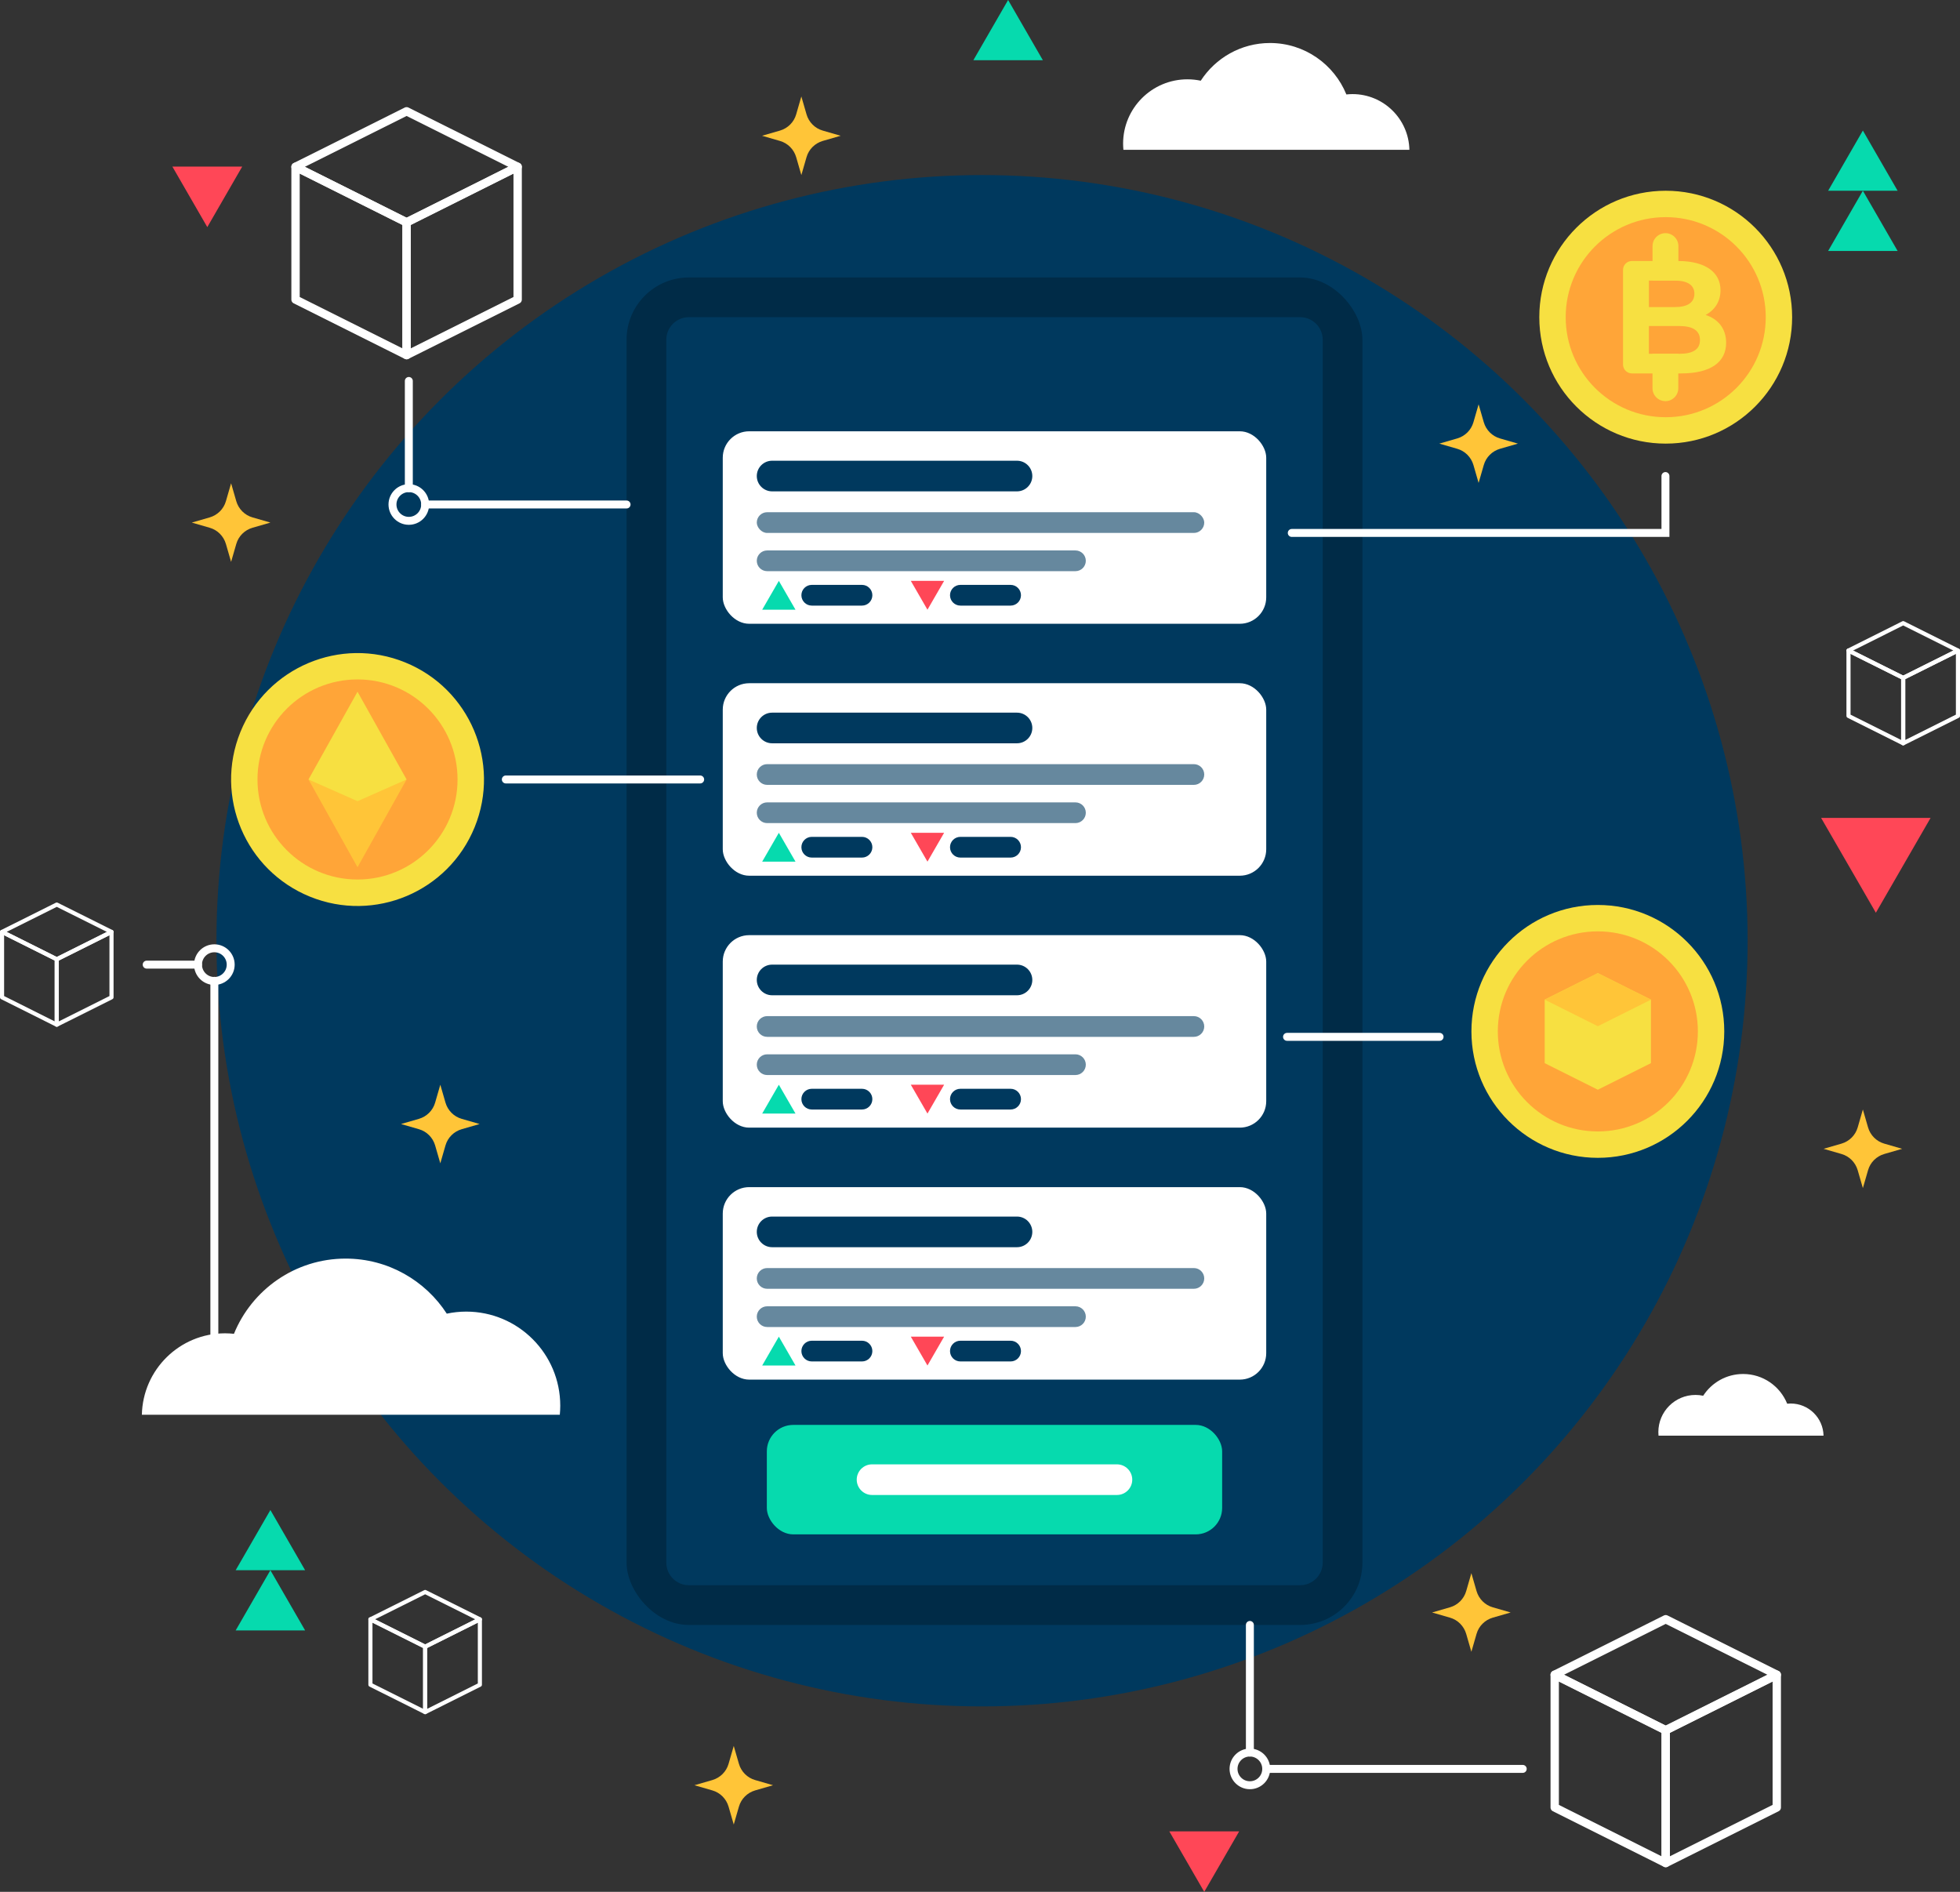 <?xml version="1.0" encoding="UTF-8"?>
<svg id="Layer_2" data-name="Layer 2" xmlns="http://www.w3.org/2000/svg" viewBox="0 0 438.91 423.6">
  <rect x="0" y="0" width="438.91" height="423.6" fill="#333333" stroke="none"/>
  <defs>
    <style>
      .cls-1 {
        stroke-linecap: round;
        stroke-miterlimit: 10;
        stroke-width: 1.78px;
      }

      .cls-1, .cls-2, .cls-3 {
        fill: none;
        stroke: #fff;
      }

      .cls-2 {
        stroke-width: .92px;
      }

      .cls-2, .cls-3 {
        stroke-linejoin: round;
      }

      .cls-4 {
        fill: #f7e041;
      }

      .cls-4, .cls-5, .cls-6, .cls-7, .cls-8, .cls-9, .cls-10, .cls-11, .cls-12 {
        stroke-width: 0px;
      }

      .cls-5 {
        fill: #06daae;
      }

      .cls-6 {
        fill: #fff;
      }

      .cls-7 {
        fill: #ff4757;
      }

      .cls-8 {
        fill: #ffc538;
      }

      .cls-9 {
        fill: #ffa538;
      }

      .cls-10 {
        fill: #002b47;
      }

      .cls-11 {
        fill: #00395e;
      }

      .cls-12 {
        fill: #66889e;
      }

      .cls-3 {
        stroke-width: 1.87px;
      }
    </style>
  </defs>
  <g id="OBJECTS">
    <g>
      <circle class="cls-11" cx="219.91" cy="210.64" r="171.44"/>
      <g>
        <rect class="cls-10" x="140.31" y="62.13" width="164.78" height="301.71" rx="13.94" ry="13.94"/>
        <path class="cls-11" d="m291.15,71.02c2.79,0,5.05,2.27,5.05,5.05v273.82c0,2.79-2.27,5.05-5.05,5.05h-136.89c-2.79,0-5.05-2.27-5.05-5.05V76.07c0-2.79,2.27-5.05,5.05-5.05h136.89Z"/>
        <g>
          <rect class="cls-6" x="161.85" y="96.57" width="121.7" height="43.1" rx="5.92" ry="5.92"/>
          <path class="cls-11" d="m227.74,103.16h-54.84c-1.89,0-3.43,1.53-3.43,3.43h0c0,1.89,1.54,3.43,3.43,3.43h54.84c1.89,0,3.43-1.54,3.43-3.43h0c0-1.89-1.54-3.43-3.43-3.43Z"/>
          <rect class="cls-12" x="169.47" y="114.69" width="100.2" height="4.64" rx="2.32" ry="2.32"/>
          <path class="cls-12" d="m240.83,123.25h-69.04c-1.28,0-2.32,1.04-2.32,2.32h0c0,1.28,1.04,2.32,2.32,2.32h69.04c1.28,0,2.32-1.04,2.32-2.32h0c0-1.28-1.04-2.32-2.32-2.32Z"/>
          <path class="cls-11" d="m193.03,130.96h-11.25c-1.28,0-2.32,1.04-2.32,2.32h0c0,1.28,1.04,2.32,2.32,2.32h11.25c1.28,0,2.32-1.04,2.32-2.32h0c0-1.28-1.04-2.32-2.32-2.32Z"/>
          <polygon class="cls-5" points="174.41 130.06 170.68 136.52 178.14 136.52 174.41 130.06"/>
          <path class="cls-11" d="m226.31,130.96h-11.25c-1.28,0-2.32,1.04-2.32,2.32h0c0,1.28,1.04,2.32,2.32,2.32h11.25c1.28,0,2.32-1.04,2.32-2.32h0c0-1.28-1.04-2.32-2.32-2.32Z"/>
          <polygon class="cls-7" points="207.69 136.52 211.42 130.06 203.96 130.06 207.69 136.52"/>
        </g>
        <g>
          <rect class="cls-6" x="161.85" y="152.98" width="121.7" height="43.1" rx="5.92" ry="5.92"/>
          <path class="cls-11" d="m227.74,159.57h-54.84c-1.89,0-3.43,1.53-3.43,3.43h0c0,1.89,1.54,3.43,3.43,3.43h54.84c1.89,0,3.43-1.54,3.43-3.43h0c0-1.89-1.54-3.43-3.43-3.43Z"/>
          <path class="cls-12" d="m267.35,171.1h-95.56c-1.28,0-2.32,1.04-2.32,2.32h0c0,1.28,1.04,2.32,2.32,2.32h95.56c1.28,0,2.32-1.04,2.32-2.32h0c0-1.28-1.04-2.32-2.32-2.32Z"/>
          <path class="cls-12" d="m240.83,179.66h-69.04c-1.28,0-2.32,1.04-2.32,2.32h0c0,1.28,1.04,2.32,2.32,2.32h69.04c1.28,0,2.32-1.04,2.32-2.32h0c0-1.28-1.04-2.32-2.32-2.32Z"/>
          <path class="cls-11" d="m193.03,187.38h-11.25c-1.28,0-2.32,1.04-2.32,2.32h0c0,1.28,1.04,2.32,2.32,2.32h11.25c1.28,0,2.32-1.04,2.32-2.32h0c0-1.28-1.04-2.32-2.32-2.32Z"/>
          <polygon class="cls-5" points="174.41 186.47 170.68 192.93 178.14 192.93 174.41 186.47"/>
          <path class="cls-11" d="m226.31,187.38h-11.25c-1.28,0-2.32,1.04-2.32,2.32h0c0,1.28,1.04,2.32,2.32,2.32h11.25c1.28,0,2.32-1.04,2.32-2.32h0c0-1.28-1.04-2.32-2.32-2.32Z"/>
          <polygon class="cls-7" points="207.69 192.93 211.42 186.47 203.96 186.47 207.69 192.93"/>
        </g>
        <g>
          <rect class="cls-6" x="161.85" y="209.39" width="121.7" height="43.1" rx="5.92" ry="5.92"/>
          <path class="cls-11" d="m227.74,215.99h-54.84c-1.89,0-3.43,1.53-3.43,3.43h0c0,1.89,1.54,3.43,3.43,3.43h54.84c1.89,0,3.43-1.54,3.43-3.43h0c0-1.89-1.54-3.43-3.43-3.43Z"/>
          <path class="cls-12" d="m267.35,227.52h-95.56c-1.28,0-2.32,1.04-2.32,2.32h0c0,1.28,1.04,2.32,2.32,2.32h95.56c1.28,0,2.32-1.04,2.32-2.32h0c0-1.28-1.04-2.32-2.32-2.32Z"/>
          <path class="cls-12" d="m240.83,236.07h-69.04c-1.28,0-2.32,1.04-2.32,2.32h0c0,1.28,1.04,2.32,2.32,2.32h69.04c1.28,0,2.32-1.04,2.32-2.32h0c0-1.28-1.04-2.32-2.32-2.32Z"/>
          <path class="cls-11" d="m193.03,243.79h-11.25c-1.28,0-2.32,1.04-2.32,2.32h0c0,1.28,1.04,2.32,2.32,2.32h11.25c1.28,0,2.32-1.04,2.32-2.32h0c0-1.28-1.04-2.32-2.32-2.32Z"/>
          <polygon class="cls-5" points="174.41 242.88 170.68 249.34 178.14 249.34 174.41 242.88"/>
          <path class="cls-11" d="m226.31,243.79h-11.25c-1.28,0-2.32,1.04-2.32,2.32h0c0,1.28,1.04,2.32,2.32,2.32h11.25c1.28,0,2.32-1.04,2.32-2.32h0c0-1.28-1.04-2.32-2.32-2.32Z"/>
          <polygon class="cls-7" points="207.69 249.34 211.42 242.88 203.96 242.88 207.69 249.34"/>
        </g>
        <g>
          <rect class="cls-6" x="161.85" y="265.81" width="121.7" height="43.1" rx="5.92" ry="5.92"/>
          <path class="cls-11" d="m227.74,272.4h-54.84c-1.89,0-3.43,1.53-3.43,3.43h0c0,1.89,1.54,3.43,3.43,3.43h54.84c1.89,0,3.43-1.53,3.43-3.43h0c0-1.89-1.54-3.43-3.43-3.43Z"/>
          <path class="cls-12" d="m267.35,283.93h-95.56c-1.28,0-2.32,1.04-2.32,2.32h0c0,1.28,1.04,2.32,2.32,2.32h95.56c1.28,0,2.32-1.04,2.32-2.32h0c0-1.28-1.04-2.32-2.32-2.32Z"/>
          <path class="cls-12" d="m240.83,292.49h-69.04c-1.28,0-2.32,1.04-2.32,2.32h0c0,1.28,1.04,2.32,2.32,2.32h69.04c1.28,0,2.32-1.04,2.32-2.32h0c0-1.28-1.04-2.32-2.32-2.32Z"/>
          <path class="cls-11" d="m193.03,300.2h-11.25c-1.28,0-2.32,1.04-2.32,2.32h0c0,1.28,1.04,2.32,2.32,2.32h11.25c1.28,0,2.32-1.04,2.32-2.32h0c0-1.28-1.04-2.32-2.32-2.32Z"/>
          <polygon class="cls-5" points="174.41 299.29 170.68 305.75 178.14 305.75 174.41 299.29"/>
          <path class="cls-11" d="m226.31,300.2h-11.25c-1.28,0-2.32,1.04-2.32,2.32h0c0,1.28,1.04,2.32,2.32,2.32h11.25c1.28,0,2.32-1.04,2.32-2.32h0c0-1.28-1.04-2.32-2.32-2.32Z"/>
          <polygon class="cls-7" points="207.69 305.75 211.42 299.29 203.96 299.29 207.69 305.75"/>
        </g>
        <g>
          <rect class="cls-5" x="171.72" y="319.05" width="101.96" height="24.51" rx="5.92" ry="5.92"/>
          <path class="cls-6" d="m250.12,327.88h-54.84c-1.89,0-3.43,1.54-3.43,3.43h0c0,1.89,1.54,3.43,3.43,3.43h54.84c1.89,0,3.43-1.53,3.43-3.43h0c0-1.89-1.54-3.43-3.43-3.43Z"/>
        </g>
      </g>
      <g>
        <polygon class="cls-3" points="91.05 24.92 66.18 37.35 91.05 49.79 115.92 37.35 91.05 24.92"/>
        <polygon class="cls-3" points="66.18 37.35 66.18 67.08 91.05 79.51 91.05 49.79 66.18 37.35"/>
        <polygon class="cls-3" points="91.05 79.51 115.92 67.08 115.92 37.35 91.05 49.79 91.05 79.51"/>
      </g>
      <g>
        <polygon class="cls-3" points="373.01 362.56 348.15 374.99 373.01 387.42 397.88 374.99 373.01 362.56"/>
        <polygon class="cls-3" points="348.15 374.99 348.15 404.71 373.01 417.15 373.01 387.42 348.15 374.99"/>
        <polygon class="cls-3" points="373.01 417.15 397.88 404.71 397.88 374.99 373.01 387.42 373.01 417.15"/>
      </g>
      <g>
        <polygon class="cls-2" points="426.19 139.53 413.94 145.66 426.19 151.78 438.45 145.66 426.19 139.53"/>
        <polygon class="cls-2" points="413.94 145.66 413.94 160.3 426.19 166.43 426.19 151.78 413.94 145.66"/>
        <polygon class="cls-2" points="426.19 166.43 438.45 160.3 438.45 145.66 426.19 151.78 426.19 166.43"/>
      </g>
      <g>
        <polygon class="cls-2" points="95.21 356.46 82.95 362.58 95.21 368.71 107.46 362.58 95.21 356.46"/>
        <polygon class="cls-2" points="82.95 362.58 82.95 377.23 95.21 383.36 95.21 368.71 82.95 362.58"/>
        <polygon class="cls-2" points="95.21 383.36 107.46 377.23 107.46 362.58 95.21 368.71 95.21 383.36"/>
      </g>
      <g>
        <polygon class="cls-2" points="12.71 202.54 .46 208.66 12.71 214.79 24.97 208.66 12.71 202.54"/>
        <polygon class="cls-2" points=".46 208.66 .46 223.31 12.71 229.44 12.71 214.79 .46 208.66"/>
        <polygon class="cls-2" points="12.71 229.44 24.97 223.31 24.97 208.66 12.71 214.79 12.71 229.44"/>
      </g>
      <g>
        <circle class="cls-4" cx="373.01" cy="71.02" r="28.31"/>
        <circle class="cls-9" cx="373.01" cy="71.02" r="22.4"/>
        <g>
          <path class="cls-4" d="m386.54,76.74c0,4.35-3.45,6.87-10.07,6.87h-11.03c-1.1,0-1.99-.89-1.99-1.99v-21.19c0-1.1.89-1.99,1.99-1.99h10.31c6.29,0,9.53,2.62,9.53,6.54,0,2.52-1.29,4.46-3.34,5.54,2.8.9,4.6,3.06,4.6,6.22Zm-17.29-13.91v5.93h5.79c2.84,0,4.39-1.01,4.39-2.98s-1.55-2.95-4.39-2.95h-5.79Zm11.43,13.3c0-2.12-1.62-3.13-4.64-3.13h-6.8v6.22h6.8c3.02,0,4.64-.93,4.64-3.09Z"/>
          <path class="cls-4" d="m375.84,79.22h-5.79v7.71c0,1.6,1.3,2.89,2.89,2.89h0c1.6,0,2.89-1.3,2.89-2.89v-7.71Z"/>
          <path class="cls-4" d="m372.95,52.21h0c-1.6,0-2.89,1.3-2.89,2.89v7.71h5.79v-7.71c0-1.6-1.3-2.89-2.89-2.89Z"/>
        </g>
      </g>
      <g>
        <circle class="cls-4" cx="80.06" cy="174.53" r="28.31" transform="translate(-111.76 183.06) rotate(-67.9)"/>
        <circle class="cls-9" cx="80.06" cy="174.53" r="22.4"/>
        <g>
          <polygon class="cls-8" points="80.06 174.53 69.08 174.53 80.06 194.18 91.05 174.53 80.06 174.53"/>
          <polygon class="cls-4" points="80.06 154.88 69.08 174.53 80.06 179.39 91.05 174.53 80.06 154.88"/>
        </g>
      </g>
      <g>
        <circle class="cls-4" cx="357.81" cy="230.94" r="28.31"/>
        <circle class="cls-9" cx="357.81" cy="230.94" r="22.4"/>
        <polygon class="cls-4" points="357.81 217.89 345.91 223.83 345.91 238.05 357.81 244 369.7 238.05 369.7 223.83 357.81 217.89"/>
        <polygon class="cls-8" points="345.91 223.83 345.91 223.84 357.81 229.78 369.7 223.84 369.7 223.83 357.81 217.89 345.91 223.83"/>
      </g>
      <polyline class="cls-1" points="289.27 119.33 372.95 119.33 372.95 106.59"/>
      <line class="cls-1" x1="113.27" y1="174.53" x2="156.79" y2="174.53"/>
      <line class="cls-1" x1="95.21" y1="112.96" x2="140.31" y2="112.96"/>
      <line class="cls-1" x1="322.37" y1="232.16" x2="288.21" y2="232.16"/>
      <line class="cls-1" x1="340.99" y1="396.07" x2="283.55" y2="396.07"/>
      <circle class="cls-1" cx="279.89" cy="396.07" r="3.66"/>
      <circle class="cls-1" cx="91.55" cy="112.96" r="3.66"/>
      <circle class="cls-1" cx="48" cy="215.99" r="3.66"/>
      <line class="cls-1" x1="279.89" y1="392.41" x2="279.89" y2="363.84"/>
      <line class="cls-1" x1="91.55" y1="109.3" x2="91.55" y2="85.3"/>
      <path class="cls-6" d="m251.57,33.56c-.04-.46-.07-.92-.07-1.39,0-7.96,6.45-14.41,14.41-14.41,1.02,0,2.02.11,2.98.31,3.29-5.07,9-8.44,15.5-8.44,7.74,0,14.36,4.77,17.11,11.52.45-.05.9-.08,1.37-.08,6.95,0,12.6,5.57,12.74,12.48h-64.04Z"/>
      <path class="cls-6" d="m371.4,321.46c-.03-.26-.04-.53-.04-.8,0-4.59,3.72-8.32,8.32-8.32.59,0,1.16.06,1.72.18,1.9-2.93,5.19-4.87,8.94-4.87,4.47,0,8.29,2.75,9.87,6.65.26-.03.52-.04.79-.04,4.01,0,7.27,3.21,7.35,7.2h-36.95Z"/>
      <line class="cls-1" x1="48" y1="219.61" x2="48" y2="305.75"/>
      <path class="cls-6" d="m125.36,316.78c.06-.67.1-1.35.1-2.03,0-11.63-9.43-21.07-21.06-21.07-1.49,0-2.95.16-4.35.46-4.81-7.41-13.15-12.33-22.65-12.33-11.31,0-20.99,6.97-25.01,16.84-.66-.07-1.32-.11-2-.11-10.16,0-18.41,8.13-18.62,18.24h93.58Z"/>
      <line class="cls-1" x1="44.34" y1="215.99" x2="32.85" y2="215.99"/>
      <path class="cls-8" d="m98.6,242.88l1.16,4.01c.51,1.75,1.88,3.13,3.63,3.63l4.01,1.16-4.01,1.16c-1.75.51-3.13,1.88-3.63,3.63l-1.16,4.01-1.16-4.01c-.51-1.75-1.88-3.13-3.63-3.63l-4.01-1.16,4.01-1.16c1.75-.51,3.13-1.88,3.63-3.63l1.16-4.01Z"/>
      <path class="cls-8" d="m179.45,21.6l1.16,4.01c.51,1.75,1.88,3.13,3.63,3.63l4.01,1.16-4.01,1.16c-1.75.51-3.13,1.88-3.63,3.63l-1.16,4.01-1.16-4.01c-.51-1.75-1.88-3.13-3.63-3.63l-4.01-1.16,4.01-1.16c1.75-.51,3.13-1.88,3.63-3.63l1.16-4.01Z"/>
      <path class="cls-8" d="m329.49,352.25l1.16,4.01c.51,1.75,1.88,3.13,3.63,3.63l4.01,1.16-4.01,1.16c-1.75.51-3.13,1.88-3.63,3.63l-1.16,4.01-1.16-4.01c-.51-1.75-1.88-3.13-3.63-3.63l-4.01-1.16,4.01-1.16c1.75-.51,3.13-1.88,3.63-3.63l1.16-4.01Z"/>
      <path class="cls-8" d="m164.31,390.93l1.16,4.01c.51,1.75,1.88,3.13,3.63,3.63l4.01,1.16-4.01,1.16c-1.75.51-3.13,1.88-3.63,3.63l-1.16,4.01-1.16-4.01c-.51-1.75-1.88-3.13-3.63-3.63l-4.01-1.16,4.01-1.16c1.75-.51,3.13-1.88,3.63-3.63l1.16-4.01Z"/>
      <path class="cls-8" d="m331.11,90.53l1.16,4.01c.51,1.75,1.88,3.13,3.63,3.63l4.01,1.16-4.01,1.16c-1.75.51-3.13,1.88-3.63,3.63l-1.16,4.01-1.16-4.01c-.51-1.75-1.88-3.13-3.63-3.63l-4.01-1.16,4.01-1.16c1.75-.51,3.13-1.88,3.63-3.63l1.16-4.01Z"/>
      <path class="cls-8" d="m417.16,248.43l1.16,4.01c.51,1.75,1.88,3.13,3.63,3.63l4.01,1.16-4.01,1.16c-1.75.51-3.13,1.88-3.63,3.63l-1.16,4.01-1.16-4.01c-.51-1.75-1.88-3.13-3.63-3.63l-4.01-1.16,4.01-1.16c1.75-.51,3.13-1.88,3.63-3.63l1.16-4.01Z"/>
      <path class="cls-8" d="m51.75,108.21l1.16,4.01c.51,1.75,1.88,3.13,3.63,3.63l4.01,1.16-4.01,1.16c-1.75.51-3.13,1.88-3.63,3.63l-1.16,4.01-1.16-4.01c-.51-1.75-1.88-3.13-3.63-3.63l-4.01-1.16,4.01-1.16c1.75-.51,3.13-1.88,3.63-3.63l1.16-4.01Z"/>
      <g>
        <polygon class="cls-5" points="60.55 338.11 52.77 351.59 68.33 351.59 60.55 338.11"/>
        <polygon class="cls-5" points="60.55 351.59 52.77 365.07 68.33 365.07 60.55 351.59"/>
      </g>
      <g>
        <polygon class="cls-5" points="417.16 29.23 409.38 42.71 424.94 42.71 417.16 29.23"/>
        <polygon class="cls-5" points="417.16 42.71 409.38 56.19 424.94 56.19 417.16 42.71"/>
      </g>
      <polygon class="cls-7" points="420.07 204.37 432.32 183.14 407.81 183.14 420.07 204.37"/>
      <polygon class="cls-7" points="46.42 50.85 54.24 37.3 38.6 37.3 46.42 50.85"/>
      <polygon class="cls-7" points="269.67 423.6 277.49 410.06 261.85 410.06 269.67 423.6"/>
      <polygon class="cls-5" points="225.75 0 217.97 13.48 233.53 13.48 225.75 0"/>
    </g>
  </g>
</svg>